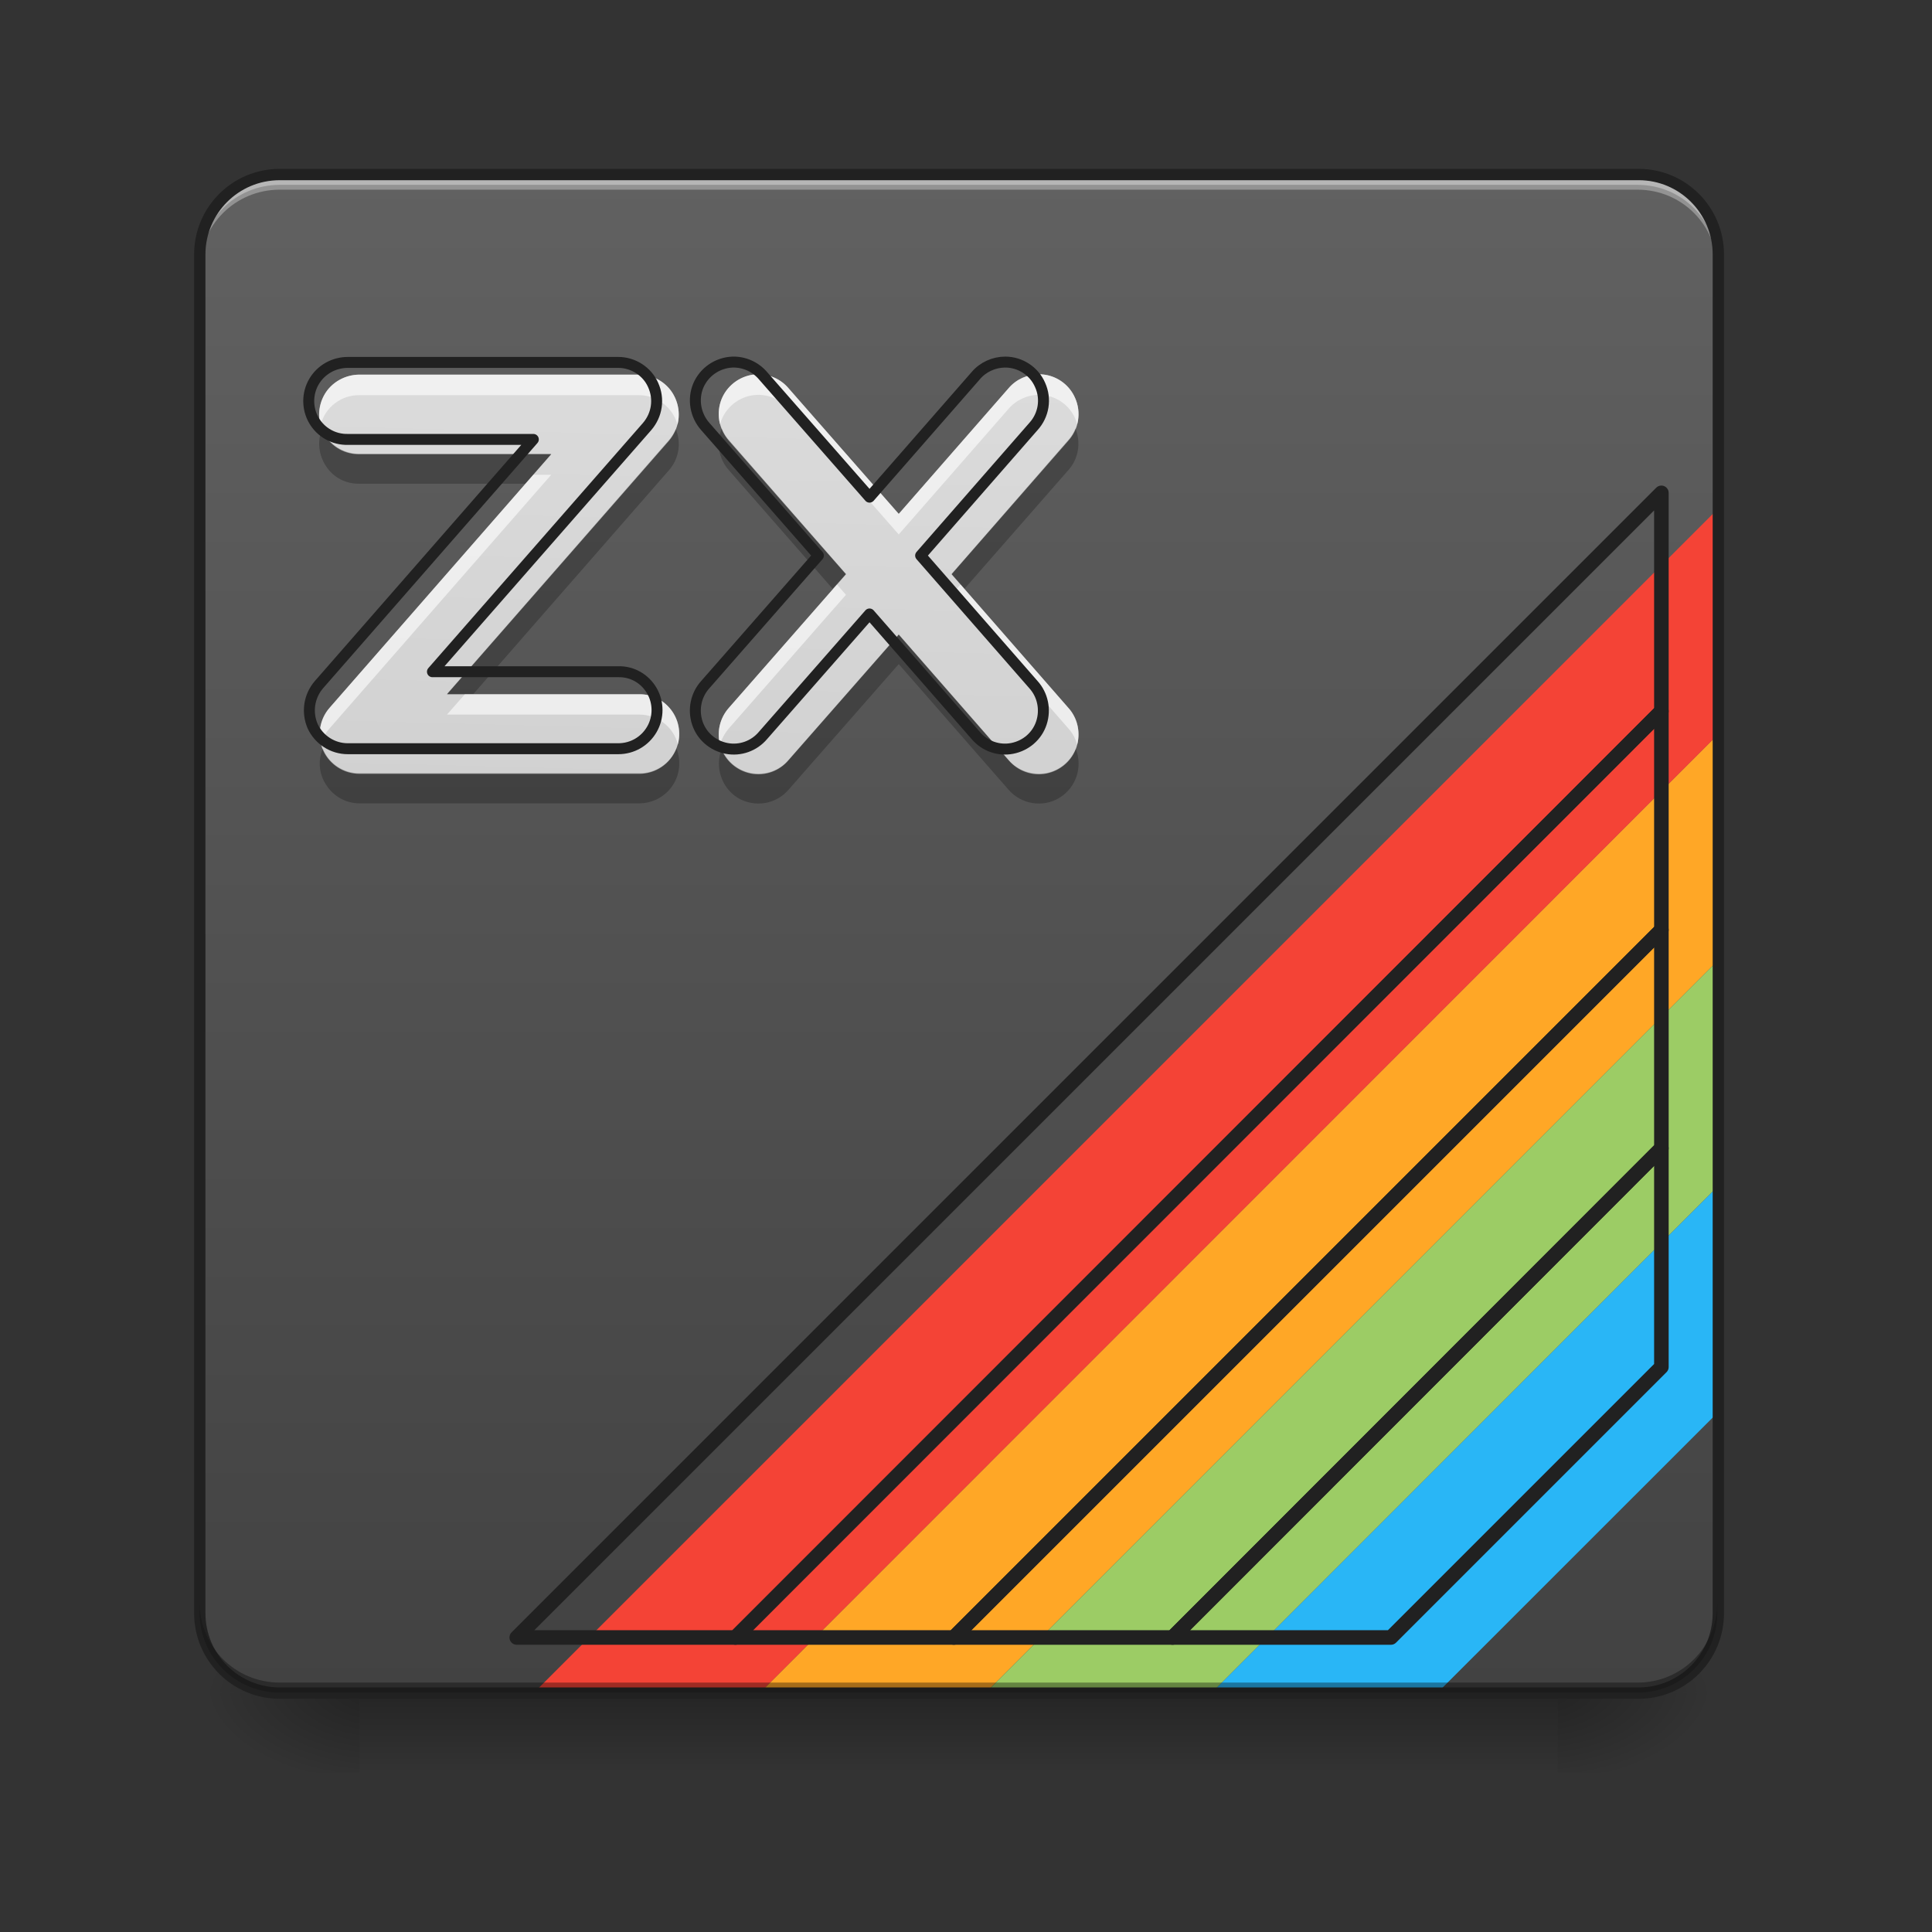 <?xml version="1.0" encoding="UTF-8"?>
<svg xmlns="http://www.w3.org/2000/svg" xmlns:xlink="http://www.w3.org/1999/xlink" width="22px" height="22px" viewBox="0 0 22 22" version="1.1">
<rect x="0" y="0" width="22" height="22" fill="#333333" stroke="none"/>
<defs>
<linearGradient id="linear0" gradientUnits="userSpaceOnUse" x1="254" y1="233.5" x2="254" y2="254.667" gradientTransform="matrix(0.043,0,0,0.043,-0,9.239)">
<stop offset="0" style="stop-color:rgb(0%,0%,0%);stop-opacity:0.275;"/>
<stop offset="1" style="stop-color:rgb(0%,0%,0%);stop-opacity:0;"/>
</linearGradient>
<radialGradient id="radial0" gradientUnits="userSpaceOnUse" cx="450.909" cy="189.579" fx="450.909" fy="189.579" r="21.167" gradientTransform="matrix(0,-0.054,-0.097,-0,35.84,43.722)">
<stop offset="0" style="stop-color:rgb(0%,0%,0%);stop-opacity:0.314;"/>
<stop offset="0.222" style="stop-color:rgb(0%,0%,0%);stop-opacity:0.275;"/>
<stop offset="1" style="stop-color:rgb(0%,0%,0%);stop-opacity:0;"/>
</radialGradient>
<radialGradient id="radial1" gradientUnits="userSpaceOnUse" cx="450.909" cy="189.579" fx="450.909" fy="189.579" r="21.167" gradientTransform="matrix(-0,0.054,0.097,0,-14.01,-5.175)">
<stop offset="0" style="stop-color:rgb(0%,0%,0%);stop-opacity:0.314;"/>
<stop offset="0.222" style="stop-color:rgb(0%,0%,0%);stop-opacity:0.275;"/>
<stop offset="1" style="stop-color:rgb(0%,0%,0%);stop-opacity:0;"/>
</radialGradient>
<radialGradient id="radial2" gradientUnits="userSpaceOnUse" cx="450.909" cy="189.579" fx="450.909" fy="189.579" r="21.167" gradientTransform="matrix(-0,-0.054,0.097,-0,-14.01,43.722)">
<stop offset="0" style="stop-color:rgb(0%,0%,0%);stop-opacity:0.314;"/>
<stop offset="0.222" style="stop-color:rgb(0%,0%,0%);stop-opacity:0.275;"/>
<stop offset="1" style="stop-color:rgb(0%,0%,0%);stop-opacity:0;"/>
</radialGradient>
<radialGradient id="radial3" gradientUnits="userSpaceOnUse" cx="450.909" cy="189.579" fx="450.909" fy="189.579" r="21.167" gradientTransform="matrix(0,0.054,-0.097,0,35.84,-5.175)">
<stop offset="0" style="stop-color:rgb(0%,0%,0%);stop-opacity:0.314;"/>
<stop offset="0.222" style="stop-color:rgb(0%,0%,0%);stop-opacity:0.275;"/>
<stop offset="1" style="stop-color:rgb(0%,0%,0%);stop-opacity:0;"/>
</radialGradient>
<linearGradient id="linear1" gradientUnits="userSpaceOnUse" x1="169.333" y1="233.5" x2="169.333" y2="-168.667" gradientTransform="matrix(0.043,0,0,0.043,0,9.239)">
<stop offset="0" style="stop-color:rgb(25.882%,25.882%,25.882%);stop-opacity:1;"/>
<stop offset="1" style="stop-color:rgb(38.039%,38.039%,38.039%);stop-opacity:1;"/>
</linearGradient>
<linearGradient id="linear2" gradientUnits="userSpaceOnUse" x1="920" y1="1695.118" x2="960" y2="175.118" gradientTransform="matrix(0.011,0,0,0.011,0,0)">
<stop offset="0" style="stop-color:rgb(74.118%,74.118%,74.118%);stop-opacity:1;"/>
<stop offset="1" style="stop-color:rgb(87.843%,87.843%,87.843%);stop-opacity:1;"/>
</linearGradient>
</defs>
<g id="surface1">
<path style=" stroke:none;fill-rule:nonzero;fill:url(#linear0);" d="M 4.094 19.207 L 17.738 19.207 L 17.738 20.215 L 4.094 20.215 Z M 4.094 19.207 "/>
<path style=" stroke:none;fill-rule:nonzero;fill:url(#radial0);" d="M 17.738 19.273 L 19.555 19.273 L 19.555 18.363 L 17.738 18.363 Z M 17.738 19.273 "/>
<path style=" stroke:none;fill-rule:nonzero;fill:url(#radial1);" d="M 4.094 19.273 L 2.273 19.273 L 2.273 20.184 L 4.094 20.184 Z M 4.094 19.273 "/>
<path style=" stroke:none;fill-rule:nonzero;fill:url(#radial2);" d="M 4.094 19.273 L 2.273 19.273 L 2.273 18.363 L 4.094 18.363 Z M 4.094 19.273 "/>
<path style=" stroke:none;fill-rule:nonzero;fill:url(#radial3);" d="M 17.738 19.273 L 19.555 19.273 L 19.555 20.184 L 17.738 20.184 Z M 17.738 19.273 "/>
<path style=" stroke:none;fill-rule:nonzero;fill:url(#linear1);" d="M 3.184 1.992 L 18.648 1.992 C 19.148 1.992 19.555 2.398 19.555 2.902 L 19.555 18.363 C 19.555 18.867 19.148 19.273 18.648 19.273 L 3.184 19.273 C 2.68 19.273 2.273 18.867 2.273 18.363 L 2.273 2.902 C 2.273 2.398 2.68 1.992 3.184 1.992 Z M 3.184 1.992 "/>
<path style=" stroke:none;fill-rule:nonzero;fill:rgb(90.196%,90.196%,90.196%);fill-opacity:0.392;" d="M 3.184 1.992 C 2.68 1.992 2.273 2.398 2.273 2.902 L 2.273 3.016 C 2.273 2.512 2.68 2.105 3.184 2.105 L 18.648 2.105 C 19.152 2.105 19.555 2.512 19.555 3.016 L 19.555 2.902 C 19.555 2.398 19.152 1.992 18.648 1.992 Z M 3.184 1.992 "/>
<path style=" stroke:none;fill-rule:nonzero;fill:rgb(100%,65.49%,14.902%);fill-opacity:1;" d="M 19.555 8.371 L 8.656 19.273 L 11.227 19.273 L 19.555 10.945 Z M 19.555 8.371 "/>
<path style=" stroke:none;fill-rule:nonzero;fill:rgb(95.686%,26.275%,21.176%);fill-opacity:1;" d="M 19.555 5.801 L 6.082 19.273 L 8.656 19.273 L 19.555 8.371 Z M 19.555 5.801 "/>
<path style=" stroke:none;fill-rule:nonzero;fill:rgb(61.176%,80%,39.608%);fill-opacity:1;" d="M 19.555 10.945 L 11.227 19.273 L 13.801 19.273 L 19.555 13.516 Z M 19.555 10.945 "/>
<path style=" stroke:none;fill-rule:nonzero;fill:rgb(16.078%,71.373%,96.471%);fill-opacity:1;" d="M 19.555 13.516 L 13.801 19.273 L 16.371 19.273 L 19.555 16.09 Z M 19.555 13.516 "/>
<path style=" stroke:none;fill-rule:nonzero;fill:rgb(0%,0%,0%);fill-opacity:0.196;" d="M 3.184 19.273 C 2.68 19.273 2.273 18.867 2.273 18.363 L 2.273 18.25 C 2.273 18.754 2.68 19.16 3.184 19.16 L 18.648 19.16 C 19.152 19.16 19.555 18.754 19.555 18.25 L 19.555 18.363 C 19.555 18.867 19.152 19.273 18.648 19.273 Z M 3.184 19.273 "/>
<path style=" stroke:none;fill-rule:nonzero;fill:rgb(100%,100%,100%);fill-opacity:0.314;" d="M 3.184 2.047 C 2.68 2.047 2.273 2.453 2.273 2.957 L 2.273 3.07 C 2.273 2.566 2.68 2.16 3.184 2.16 L 18.648 2.16 C 19.152 2.16 19.555 2.566 19.555 3.07 L 19.555 2.957 C 19.555 2.453 19.152 2.047 18.648 2.047 Z M 3.184 2.047 "/>
<path style="fill:none;stroke-width:3;stroke-linecap:round;stroke-linejoin:miter;stroke:rgb(12.941%,12.941%,12.941%);stroke-opacity:1;stroke-miterlimit:4;" d="M 74.084 -168.641 L 433.959 -168.641 C 445.594 -168.641 455.047 -159.187 455.047 -147.461 L 455.047 212.323 C 455.047 224.049 445.594 233.503 433.959 233.503 L 74.084 233.503 C 62.358 233.503 52.904 224.049 52.904 212.323 L 52.904 -147.461 C 52.904 -159.187 62.358 -168.641 74.084 -168.641 Z M 74.084 -168.641 " transform="matrix(0.043,0,0,0.043,0,9.239)"/>
<path style=" stroke:none;fill-rule:nonzero;fill:rgb(0%,0%,0%);fill-opacity:0.196;" d="M 3.184 19.273 C 2.68 19.273 2.273 18.867 2.273 18.363 L 2.273 18.25 C 2.273 18.754 2.68 19.16 3.184 19.16 L 18.648 19.16 C 19.152 19.16 19.555 18.754 19.555 18.25 L 19.555 18.363 C 19.555 18.867 19.152 19.273 18.648 19.273 Z M 3.184 19.273 "/>
<path style=" stroke:none;fill-rule:nonzero;fill:url(#linear2);" d="M 11.832 4.262 C 11.699 4.262 11.57 4.32 11.484 4.422 L 10.234 5.852 L 8.98 4.422 C 8.891 4.316 8.758 4.258 8.621 4.262 C 8.445 4.27 8.289 4.375 8.219 4.539 C 8.152 4.699 8.184 4.887 8.301 5.02 L 9.633 6.539 L 8.301 8.059 C 8.191 8.18 8.156 8.352 8.207 8.508 C 8.258 8.664 8.391 8.777 8.551 8.809 C 8.711 8.84 8.875 8.781 8.98 8.656 L 10.234 7.227 L 11.484 8.656 C 11.59 8.781 11.754 8.84 11.914 8.809 C 12.074 8.777 12.207 8.664 12.258 8.508 C 12.309 8.352 12.273 8.18 12.164 8.059 L 10.836 6.539 L 12.164 5.02 C 12.285 4.887 12.316 4.695 12.242 4.531 C 12.172 4.367 12.008 4.262 11.832 4.262 Z M 4.094 4.266 C 3.93 4.266 3.777 4.352 3.695 4.492 C 3.613 4.633 3.613 4.809 3.695 4.949 C 3.777 5.09 3.93 5.176 4.094 5.172 L 6.277 5.172 L 3.754 8.059 C 3.637 8.195 3.609 8.383 3.68 8.547 C 3.754 8.707 3.914 8.812 4.094 8.812 L 7.277 8.812 C 7.441 8.812 7.59 8.727 7.672 8.586 C 7.754 8.445 7.754 8.27 7.672 8.129 C 7.59 7.988 7.441 7.902 7.277 7.906 L 5.09 7.906 L 7.617 5.02 C 7.734 4.883 7.762 4.695 7.688 4.531 C 7.617 4.371 7.453 4.266 7.277 4.266 Z M 4.094 4.266 "/>
<path style=" stroke:none;fill-rule:nonzero;fill:rgb(100%,100%,100%);fill-opacity:0.588;" d="M 11.832 4.262 C 11.699 4.262 11.57 4.32 11.484 4.422 L 10.234 5.852 L 8.98 4.422 C 8.891 4.316 8.758 4.258 8.621 4.262 C 8.484 4.266 8.355 4.336 8.273 4.445 C 8.191 4.555 8.164 4.699 8.199 4.832 C 8.25 4.641 8.422 4.504 8.621 4.496 C 8.758 4.492 8.891 4.551 8.98 4.656 L 10.234 6.086 L 11.484 4.656 C 11.57 4.555 11.699 4.496 11.832 4.496 C 12.035 4.496 12.215 4.633 12.266 4.832 C 12.301 4.695 12.273 4.551 12.188 4.441 C 12.102 4.328 11.973 4.262 11.832 4.262 Z M 4.094 4.266 C 3.953 4.266 3.816 4.332 3.73 4.441 C 3.645 4.555 3.613 4.699 3.652 4.836 C 3.703 4.637 3.887 4.496 4.094 4.5 L 7.277 4.5 C 7.48 4.5 7.66 4.637 7.715 4.836 C 7.75 4.699 7.719 4.555 7.637 4.445 C 7.551 4.332 7.418 4.266 7.277 4.266 Z M 6.074 5.406 L 3.754 8.059 C 3.652 8.172 3.617 8.328 3.656 8.477 C 3.676 8.406 3.707 8.344 3.754 8.293 L 6.277 5.406 Z M 9.531 6.656 L 8.301 8.059 C 8.199 8.176 8.16 8.332 8.199 8.48 C 8.219 8.41 8.254 8.348 8.301 8.293 L 9.633 6.773 Z M 10.938 6.656 L 10.836 6.773 L 12.164 8.293 C 12.215 8.348 12.246 8.41 12.266 8.48 C 12.305 8.332 12.27 8.172 12.164 8.059 Z M 5.293 7.906 L 5.09 8.137 L 7.277 8.137 C 7.484 8.137 7.668 8.273 7.719 8.477 C 7.758 8.34 7.727 8.191 7.641 8.082 C 7.551 7.969 7.418 7.902 7.277 7.906 Z M 5.293 7.906 "/>
<path style=" stroke:none;fill-rule:nonzero;fill:rgb(0%,0%,0%);fill-opacity:0.235;" d="M 12.246 4.879 C 12.227 4.93 12.199 4.973 12.164 5.012 L 10.836 6.535 L 10.984 6.703 L 12.164 5.355 C 12.281 5.227 12.312 5.039 12.246 4.879 Z M 8.219 4.879 C 8.152 5.043 8.184 5.227 8.301 5.355 L 9.48 6.703 L 9.633 6.535 L 8.301 5.012 C 8.266 4.973 8.238 4.93 8.219 4.879 Z M 3.668 4.887 C 3.609 5.023 3.629 5.184 3.715 5.312 C 3.797 5.438 3.941 5.512 4.094 5.508 L 5.98 5.508 L 6.277 5.168 L 4.094 5.168 C 3.906 5.168 3.738 5.059 3.668 4.887 Z M 7.695 4.887 C 7.676 4.93 7.648 4.977 7.617 5.012 L 5.09 7.902 L 5.391 7.902 L 7.617 5.355 C 7.73 5.227 7.762 5.043 7.695 4.887 Z M 10.234 7.223 L 8.98 8.652 C 8.879 8.773 8.723 8.828 8.566 8.805 C 8.41 8.781 8.277 8.676 8.219 8.527 C 8.137 8.734 8.215 8.969 8.402 9.086 C 8.594 9.199 8.836 9.16 8.98 8.992 L 10.234 7.562 L 11.484 8.992 C 11.629 9.16 11.875 9.199 12.062 9.086 C 12.254 8.969 12.332 8.734 12.25 8.527 C 12.188 8.676 12.055 8.781 11.902 8.805 C 11.746 8.828 11.586 8.773 11.484 8.652 Z M 3.676 8.523 C 3.617 8.664 3.633 8.82 3.719 8.945 C 3.801 9.07 3.941 9.148 4.094 9.148 L 7.277 9.148 C 7.43 9.148 7.57 9.074 7.656 8.949 C 7.742 8.824 7.758 8.664 7.703 8.523 C 7.633 8.695 7.461 8.809 7.277 8.805 L 4.094 8.805 C 3.91 8.805 3.742 8.695 3.676 8.523 Z M 3.676 8.523 "/>
<path style="fill:none;stroke-width:11.339;stroke-linecap:round;stroke-linejoin:round;stroke:rgb(12.941%,12.941%,12.941%);stroke-opacity:1;stroke-miterlimit:4;" d="M 1040.645 374.825 C 1028.964 374.825 1017.627 379.978 1010.068 388.911 L 900.129 514.654 L 789.846 388.911 C 781.944 379.634 770.263 374.481 758.238 374.825 C 742.778 375.512 729.036 384.788 722.852 399.217 C 717.011 413.303 719.76 429.794 730.066 441.475 L 847.22 575.12 L 730.066 708.766 C 720.447 719.416 717.355 734.533 721.821 748.275 C 726.287 762.017 737.968 771.981 752.054 774.729 C 766.14 777.478 780.57 772.324 789.846 761.33 L 900.129 635.587 L 1010.068 761.33 C 1019.344 772.324 1033.774 777.478 1047.86 774.729 C 1061.946 771.981 1073.627 762.017 1078.093 748.275 C 1082.56 734.533 1079.467 719.416 1069.848 708.766 L 953.037 575.12 L 1069.848 441.475 C 1080.498 429.794 1083.247 412.96 1076.719 398.53 C 1070.535 384.101 1056.105 374.825 1040.645 374.825 Z M 360.052 375.168 C 345.622 375.168 332.223 382.727 325.008 395.095 C 317.794 407.463 317.794 422.923 325.008 435.291 C 332.223 447.659 345.622 455.218 360.052 454.874 L 552.102 454.874 L 330.162 708.766 C 319.855 720.79 317.45 737.281 323.634 751.711 C 330.162 765.797 344.248 775.073 360.052 775.073 L 640.053 775.073 C 654.483 775.073 667.538 767.514 674.753 755.146 C 681.968 742.778 681.968 727.318 674.753 714.95 C 667.538 702.581 654.483 695.023 640.053 695.367 L 447.659 695.367 L 669.943 441.475 C 680.25 429.451 682.655 412.96 676.127 398.53 C 669.943 384.444 655.514 375.168 640.053 375.168 Z M 360.052 375.168 " transform="matrix(0.011,0,0,0.011,0,0)"/>
<path style="fill:none;stroke-width:15.062;stroke-linecap:round;stroke-linejoin:round;stroke:rgb(12.941%,12.941%,12.941%);stroke-opacity:1;stroke-miterlimit:4;" d="M 1719.864 736.25 L 761.33 1695.128 L 987.393 1695.128 L 1719.864 962.657 Z M 1719.864 736.25 " transform="matrix(0.011,0,0,0.011,0,0)"/>
<path style="fill:none;stroke-width:15.062;stroke-linecap:round;stroke-linejoin:round;stroke:rgb(12.941%,12.941%,12.941%);stroke-opacity:1;stroke-miterlimit:4;" d="M 1719.864 510.188 L 534.924 1695.128 L 761.33 1695.128 L 1719.864 736.25 Z M 1719.864 510.188 " transform="matrix(0.011,0,0,0.011,0,0)"/>
<path style="fill:none;stroke-width:15.062;stroke-linecap:round;stroke-linejoin:round;stroke:rgb(12.941%,12.941%,12.941%);stroke-opacity:1;stroke-miterlimit:4;" d="M 1719.864 962.657 L 987.393 1695.128 L 1213.8 1695.128 L 1719.864 1188.72 Z M 1719.864 962.657 " transform="matrix(0.011,0,0,0.011,0,0)"/>
<path style="fill:none;stroke-width:15.062;stroke-linecap:round;stroke-linejoin:round;stroke:rgb(12.941%,12.941%,12.941%);stroke-opacity:1;stroke-miterlimit:4;" d="M 1719.864 1188.72 L 1213.8 1695.128 L 1439.863 1695.128 L 1719.864 1415.126 Z M 1719.864 1188.72 " transform="matrix(0.011,0,0,0.011,0,0)"/>
</g>
</svg>
